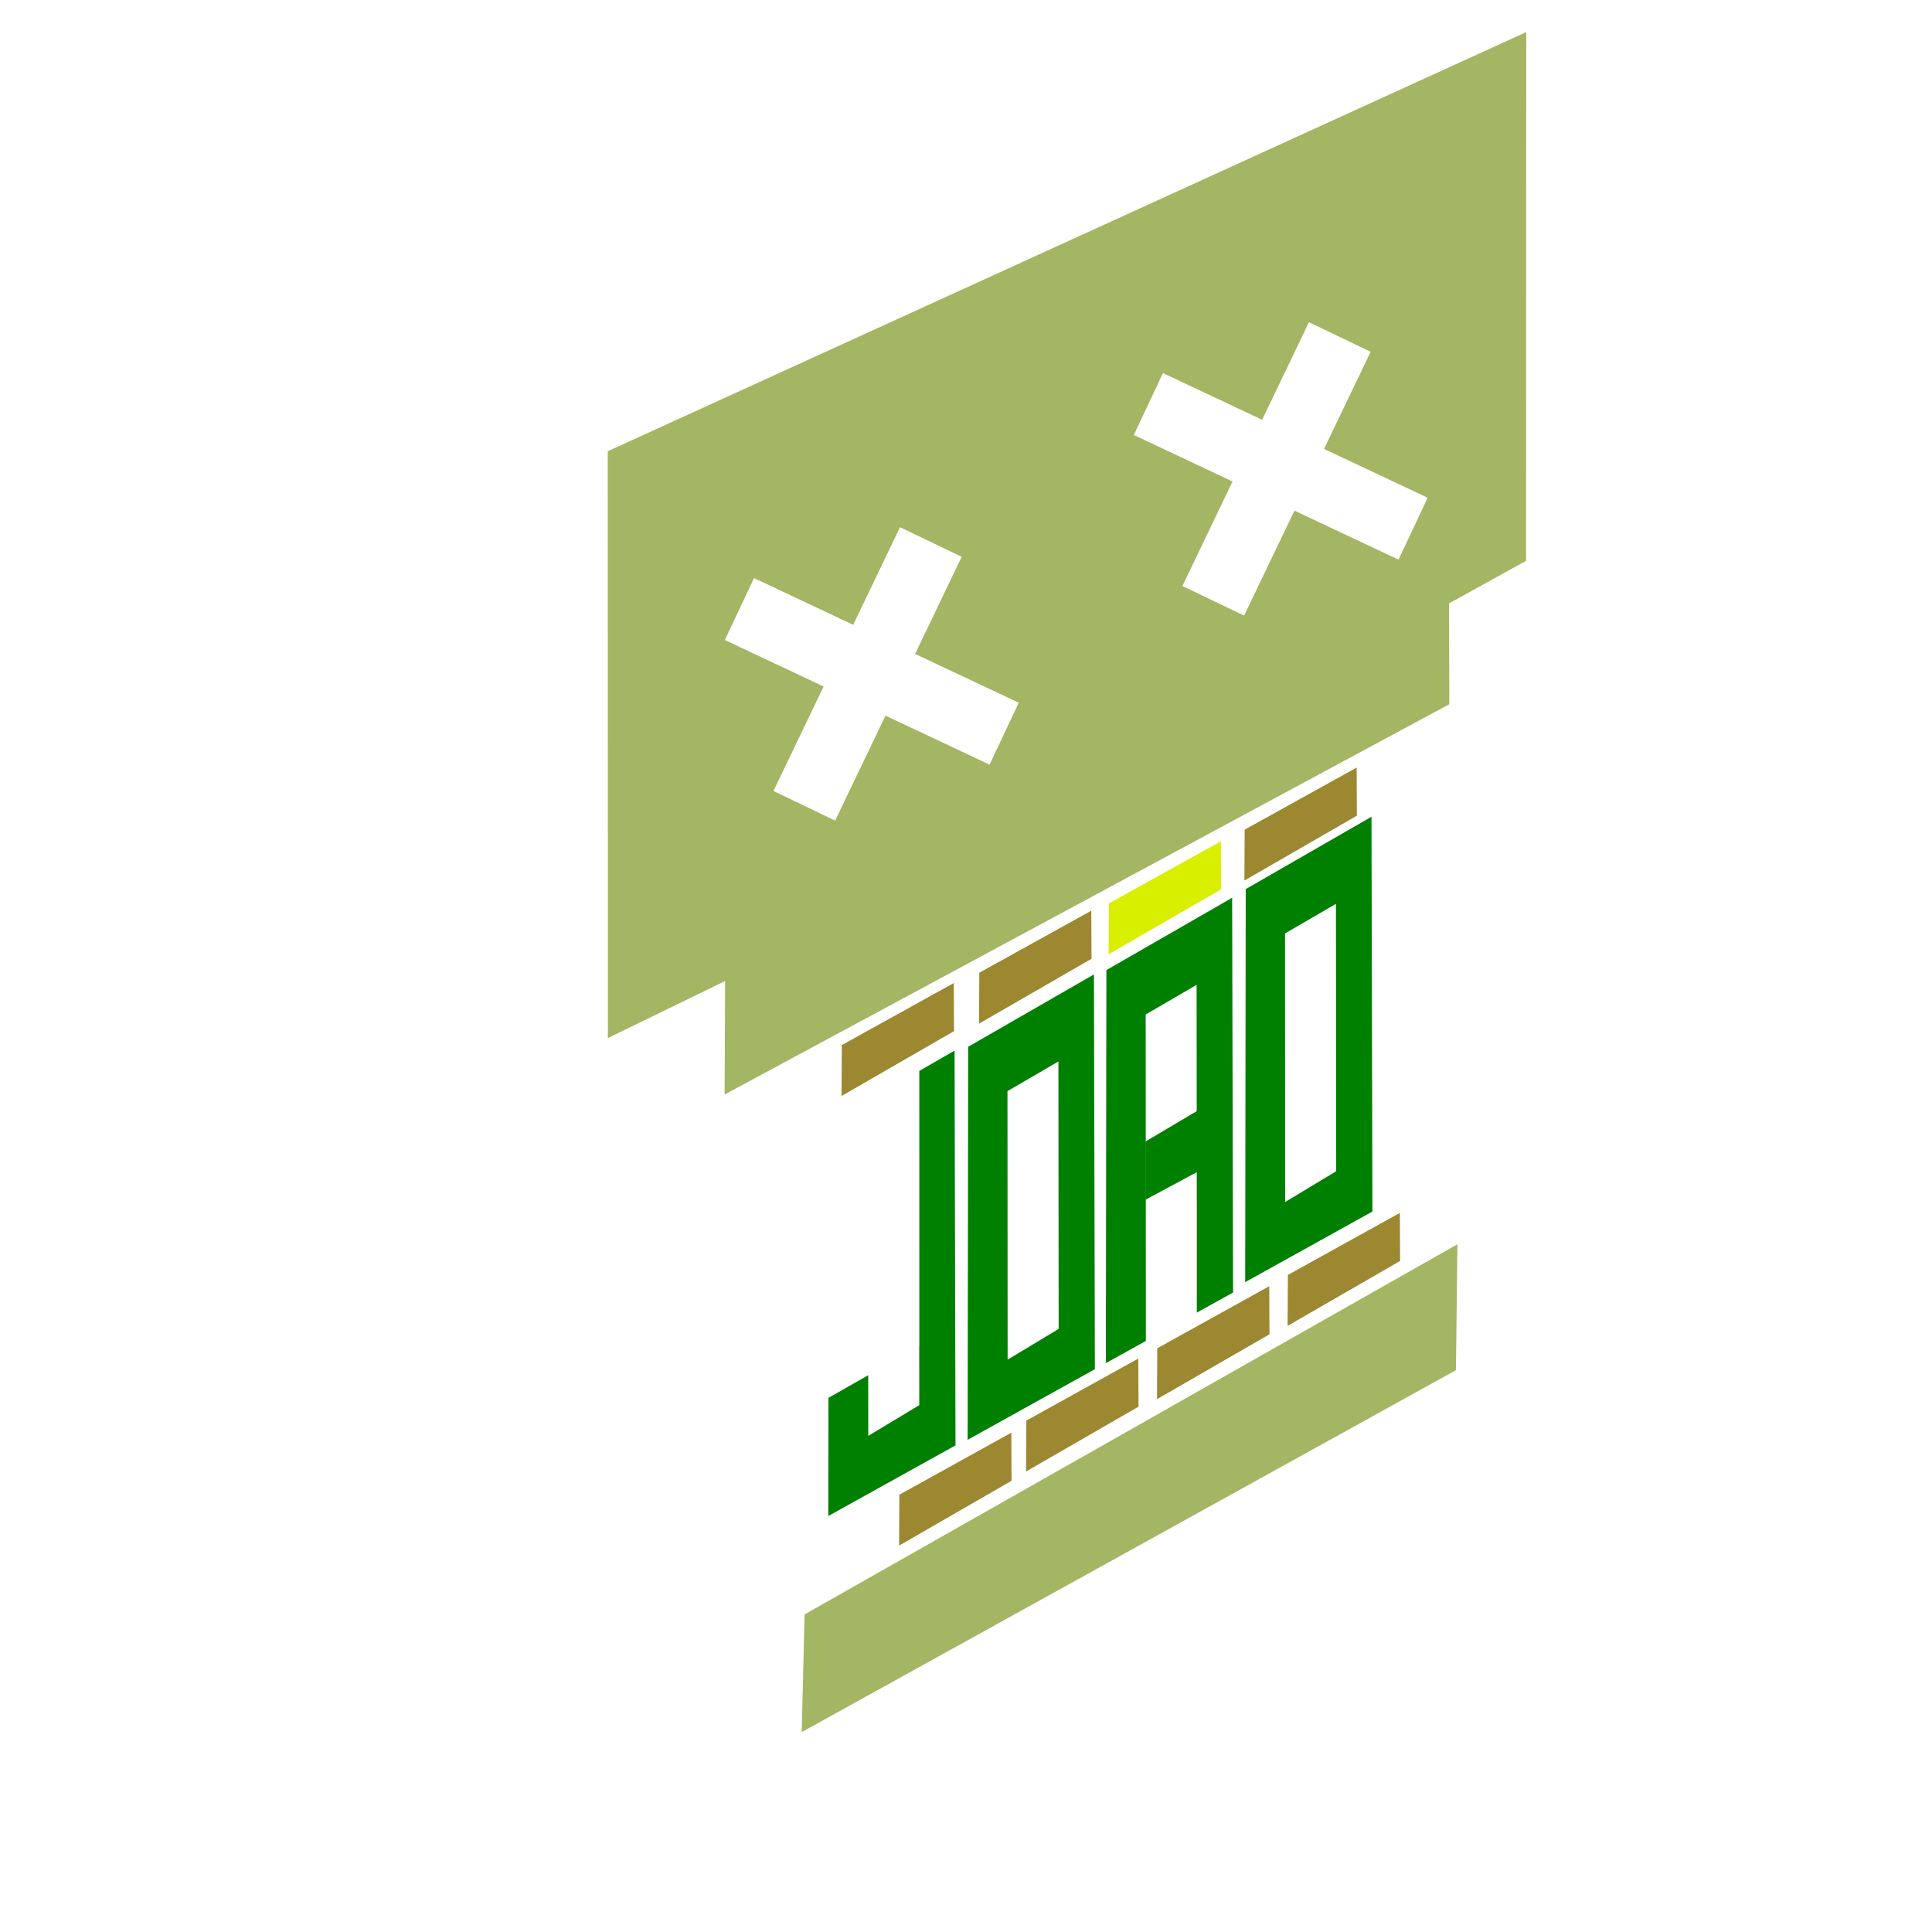 <?xml version="1.0" encoding="UTF-8" standalone="no"?>
<!-- Created with Inkscape (http://www.inkscape.org/) -->

<svg
   width="120"
   height="120"
   viewBox="0 0 120 120"
   version="1.1"
   id="svg1"
   inkscape:version="1.3.1 (9b9bdc1480, 2023-11-25, custom)"
   sodipodi:docname="caveira.svg"
   xmlns:inkscape="http://www.inkscape.org/namespaces/inkscape"
   xmlns:sodipodi="http://sodipodi.sourceforge.net/DTD/sodipodi-0.dtd"
   xmlns="http://www.w3.org/2000/svg"
   xmlns:svg="http://www.w3.org/2000/svg">
  <sodipodi:namedview
     id="namedview1"
     pagecolor="#ffffff"
     bordercolor="#000000"
     borderopacity="0.25"
     inkscape:showpageshadow="2"
     inkscape:pageopacity="0.0"
     inkscape:pagecheckerboard="0"
     inkscape:deskcolor="#d1d1d1"
     inkscape:document-units="px"
     showgrid="true"
     inkscape:zoom="4"
     inkscape:cx="43.625"
     inkscape:cy="52.875"
     inkscape:window-width="1228"
     inkscape:window-height="731"
     inkscape:window-x="0"
     inkscape:window-y="0"
     inkscape:window-maximized="1"
     inkscape:current-layer="layer1">
    <inkscape:grid
       id="grid13"
       units="px"
       originx="0"
       originy="0"
       spacingx="1"
       spacingy="1"
       empcolor="#0099e5"
       empopacity="0.302"
       color="#0099e5"
       opacity="0.149"
       empspacing="5"
       dotted="false"
       gridanglex="30"
       gridanglez="30"
       visible="true" />
  </sodipodi:namedview>
  <defs
     id="defs1" />
  <g
     inkscape:label="Layer 1"
     inkscape:groupmode="layer"
     id="layer1">
    <g
       id="g12"
       transform="matrix(0.676,0,0,0.733,28.146,25.237)">
      <path
         d="M 69.937,83.603"
         style="fill:#5acc5a;fill-opacity:1"
         id="path1-6" />
      <path
         style="fill:#d8f000;fill-opacity:1"
         d="m 60.249,42.119 -0.024,4.314 10.334,-5.496 -0.019,-4.077 z"
         id="path4-2-7"
         sodipodi:nodetypes="ccccc" />
      <path
         style="fill:#9c8830;fill-opacity:1"
         d="m 72.725,35.871 -0.024,4.314 10.334,-5.496 -0.019,-4.077 z"
         id="path4-2-7-1"
         sodipodi:nodetypes="ccccc" />
      <path
         style="fill:#9c8830;fill-opacity:1"
         d="m 48.344,47.996 -0.024,4.314 10.334,-5.496 -0.019,-4.077 z"
         id="path4-2-7-4"
         sodipodi:nodetypes="ccccc"
         inkscape:transform-center-x="-0.032226591"
         inkscape:transform-center-y="-0.34814457" />
      <path
         style="fill:#9c8830;fill-opacity:1"
         d="m 35.709,54.128 -0.024,4.314 10.334,-5.496 -0.019,-4.077 z"
         id="path4-2-7-4-5"
         sodipodi:nodetypes="ccccc"
         inkscape:transform-center-x="-0.032226591"
         inkscape:transform-center-y="-0.34814457" />
      <path
         style="fill:#9c8830;fill-opacity:1"
         d="m 40.997,92.228 -0.024,4.314 10.334,-5.496 -0.019,-4.077 z"
         id="path4-2-7-4-5-6"
         sodipodi:nodetypes="ccccc"
         inkscape:transform-center-x="-0.032226591"
         inkscape:transform-center-y="-0.34814457" />
      <path
         style="fill:#9c8830;fill-opacity:1"
         d="m 52.663,85.947 -0.024,4.314 10.334,-5.496 -0.019,-4.077 z"
         id="path4-2-7-4-5-6-3"
         sodipodi:nodetypes="ccccc"
         inkscape:transform-center-x="-0.032226591"
         inkscape:transform-center-y="-0.34814457" />
      <path
         style="fill:#9c8830;fill-opacity:1"
         d="m 64.696,79.817 -0.024,4.314 10.334,-5.496 -0.019,-4.077 z"
         id="path4-2-7-4-5-6-3-2"
         sodipodi:nodetypes="ccccc"
         inkscape:transform-center-x="-0.032226591"
         inkscape:transform-center-y="-0.34814457" />
      <path
         style="fill:#9c8830;fill-opacity:1"
         d="m 76.696,73.605 -0.024,4.314 10.334,-5.496 -0.019,-4.077 z"
         id="path4-2-7-4-5-6-3-2-4"
         sodipodi:nodetypes="ccccc"
         inkscape:transform-center-x="-0.032226591"
         inkscape:transform-center-y="-0.34814457" />
      <g
         id="g14"
         transform="translate(4.397,-1.796)">
        <path
           d="m 54.48,49.934 -11.555,6.131 -0.049,33.305 11.689,-5.984 z m -3.266,7.379 0.023,22.66 -4.688,2.605 -0.014,-22.754 z"
           style="fill:#008000"
           id="path3" />
        <path
           d="m 79.981,36.575 -11.555,6.131 -0.049,33.305 11.689,-5.984 z m -3.266,7.379 0.023,22.66 -4.688,2.605 -0.014,-22.754 z"
           style="fill:#008000"
           id="path3-2" />
        <path
           d="M 67.178,43.439 55.623,49.57 55.574,82.875 59.25,80.992 l 0.002,-4.91 -0.004,0.002 -0.014,-22.754 4.678,-2.512 0.023,22.66 -0.002,0.002 -0.002,5.115 3.332,-1.705 z"
           style="fill:#008000"
           id="path5" />
        <path
           style="fill:#008000;fill-opacity:1;stroke-width:1.025"
           d="m 59.212,64.095 0.002,4.931 4.895,-2.421 -0.004,-5.184 z"
           id="path4-2"
           sodipodi:nodetypes="ccccc" />
        <path
           d="m 41.674,56.393 -3.24,1.719 0.004,23.318 -0.012,0.006 0.006,4.996 -4.688,2.605 -0.004,-5.139 -3.654,1.92 -0.016,10.01 11.689,-5.984 z"
           style="fill:#008000"
           id="path12" />
      </g>
    </g>
    <path
       d="M 94.799,1.992 37.75,28.027 l 0.01,36.447 7.279,-3.541 -0.031,7.049 L 90.02,43.74 90,37.48 94.787,34.834 Z m -13.498,18.021 3.832,1.838 -2.895,6.033 6.438,3.031 -1.812,3.846 -6.463,-3.045 -3.127,6.52 -3.832,-1.838 3.113,-6.492 -6.131,-2.887 1.809,-3.846 6.16,2.9 z m -25.4,12.732 3.832,1.838 -2.895,6.033 6.438,3.031 -1.812,3.846 L 55,44.449 l -3.127,6.52 -3.832,-1.838 3.113,-6.49 -6.133,-2.889 1.811,-3.846 6.16,2.902 z"
       style="fill:#a2b663;fill-opacity:1"
       id="path21" />
    <path
       style="fill:#a2b663;fill-opacity:1"
       d="m 49.975,100.274 40.548,-22.991 -0.092,7.821 -40.635,22.48 z"
       id="path14"
       sodipodi:nodetypes="ccccc" />
  </g>
</svg>

